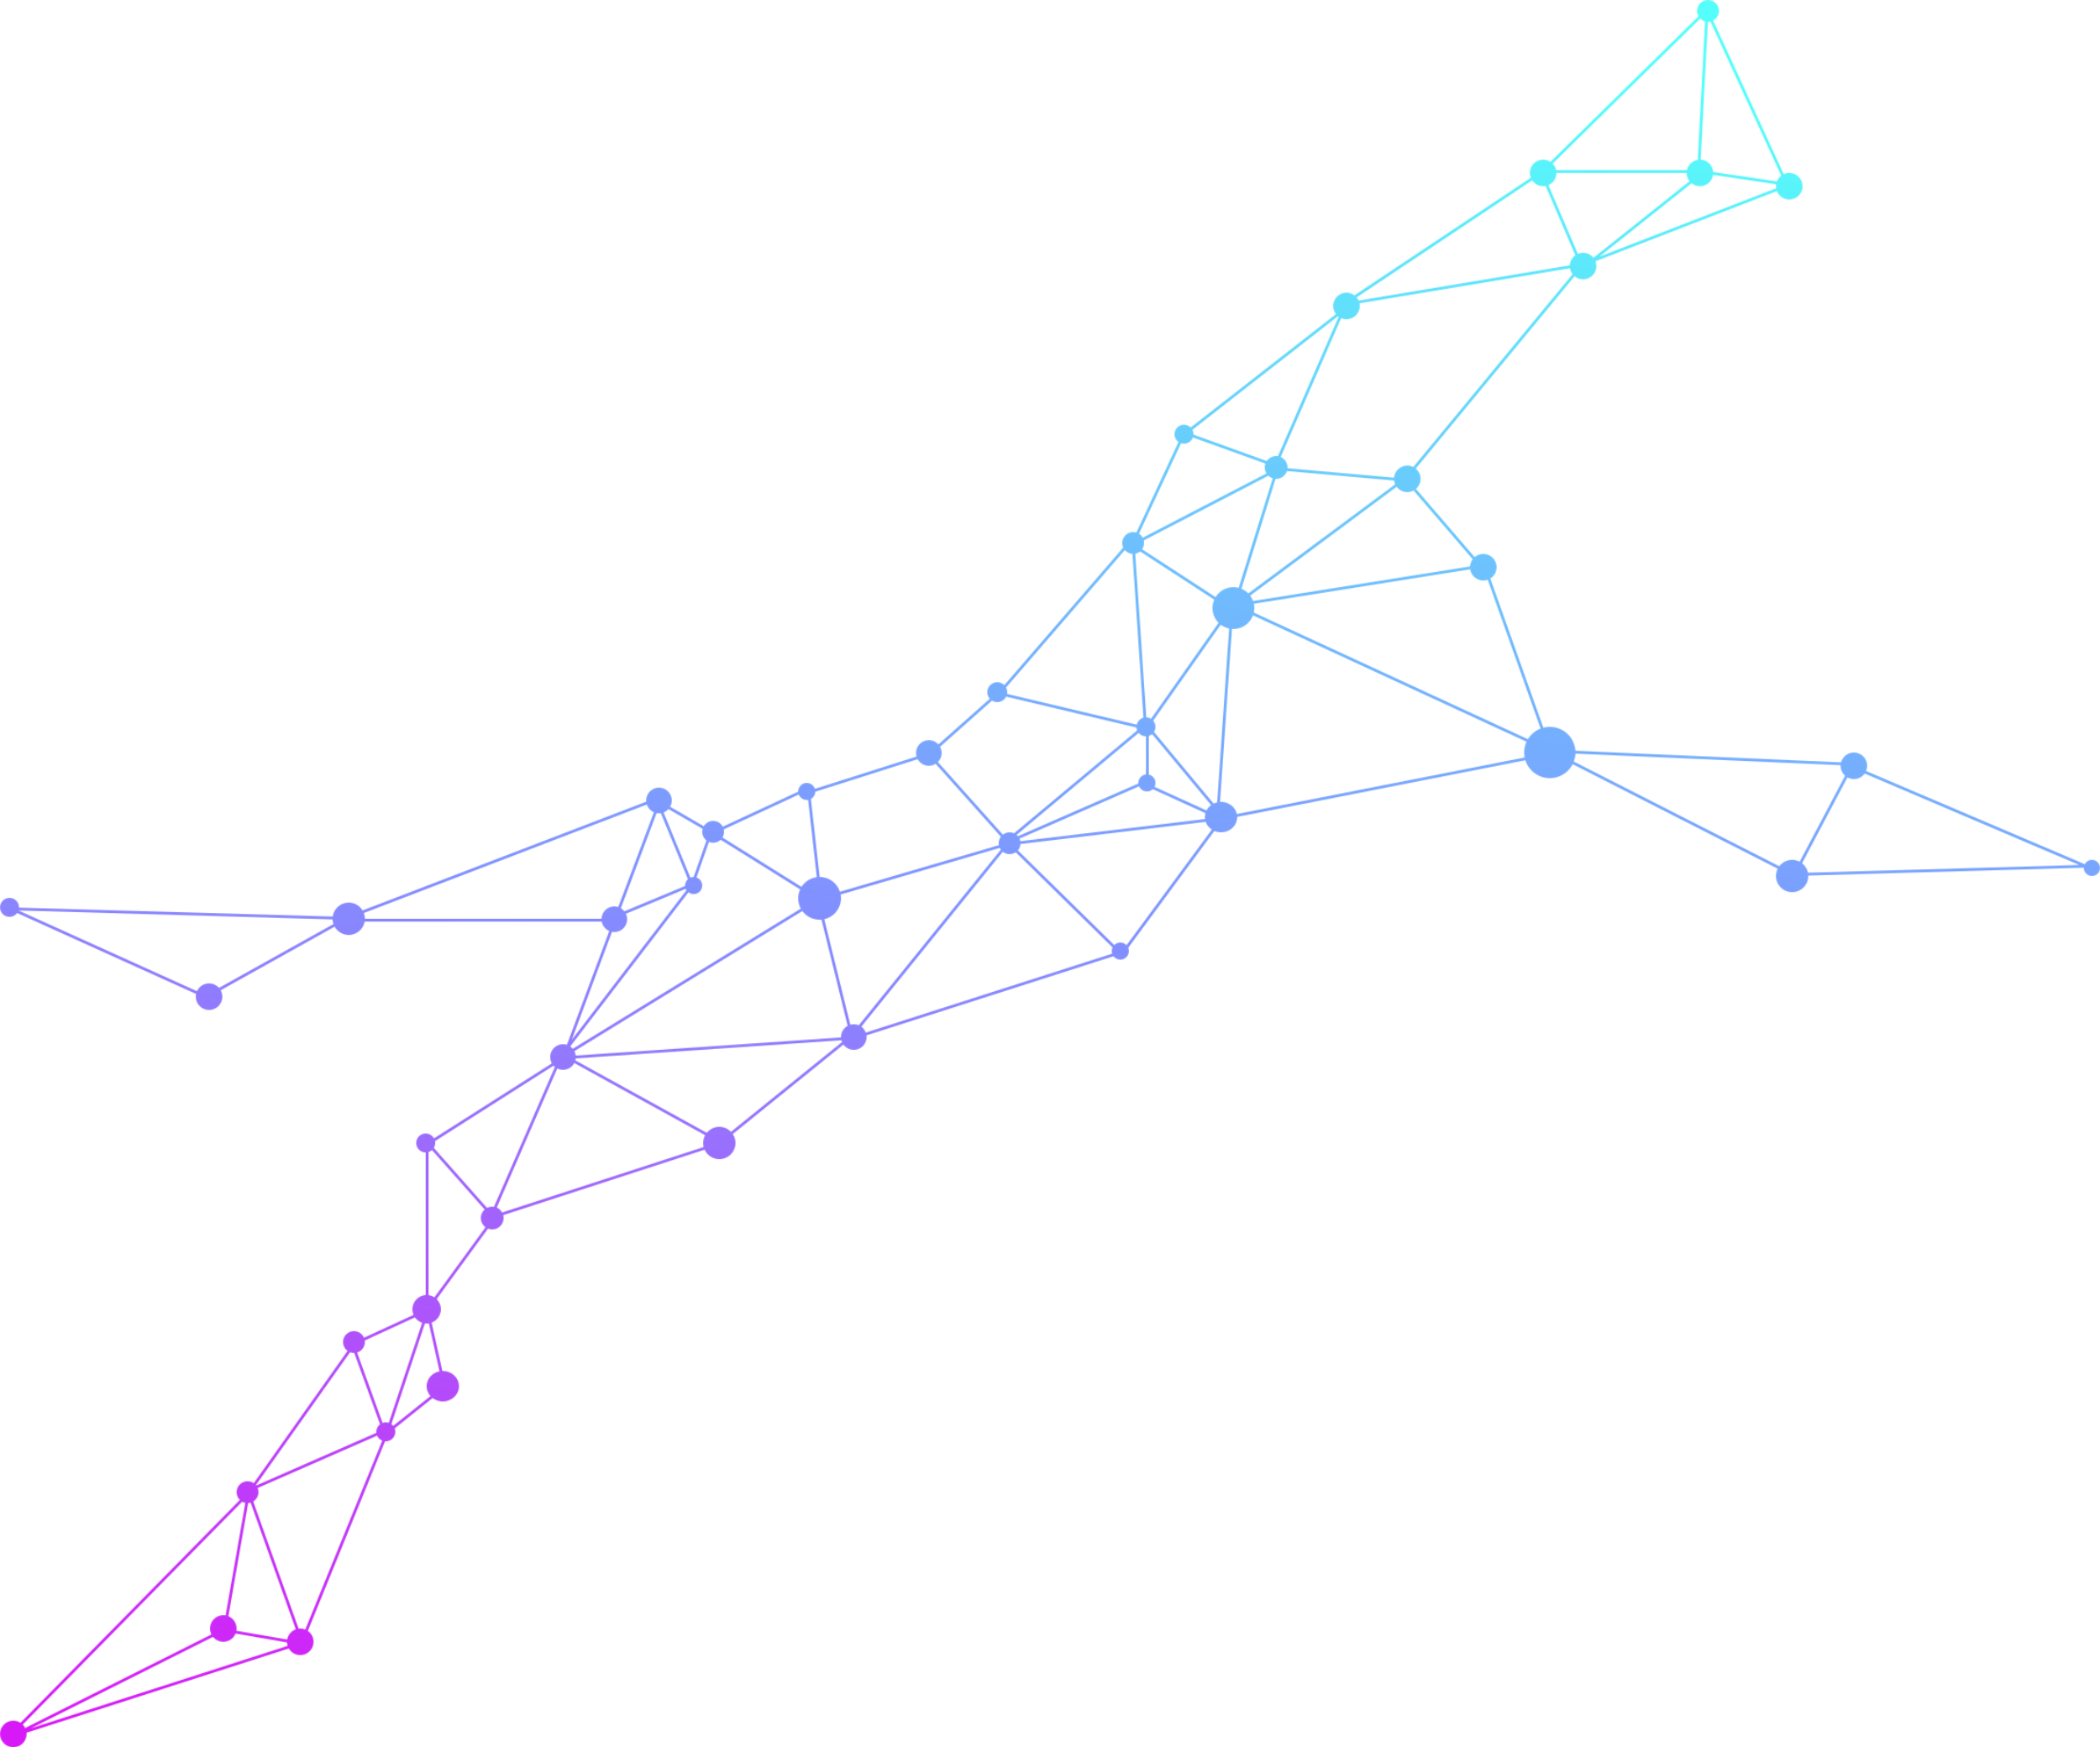 <svg viewBox="0 0 2210 1839" fill="none" xmlns="http://www.w3.org/2000/svg">
  <mask id="a" maskUnits="userSpaceOnUse" x="0" y="0" width="2210" height="1839">
    <circle cx="367" cy="967" r="17" fill="#fff"/>
    <circle cx="220" cy="1049" r="14" fill="#fff"/>
    <circle cx="1561" cy="597" r="14" fill="#fff"/>
    <circle cx="1631" cy="792" r="27" fill="#fff"/>
    <circle cx="1886" cy="922" r="17" fill="#fff"/>
    <circle cx="1951" cy="806" r="14" fill="#fff"/>
    <circle cx="2201.5" cy="913.5" r="8.5" fill="#fff"/>
    <circle cx="1666" cy="280" r="14" fill="#fff"/>
    <circle cx="1624" cy="182" r="14" fill="#fff"/>
    <circle cx="1883" cy="196" r="14" fill="#fff"/>
    <circle cx="1789" cy="182" r="14" fill="#fff"/>
    <circle cx="1797.5" cy="11.5" r="11.5" fill="#fff"/>
    <circle cx="1417" cy="322" r="14" fill="#fff"/>
    <circle cx="1481" cy="504" r="14" fill="#fff"/>
    <circle cx="316" cy="1728" r="14" fill="#fff"/>
    <circle cx="14" cy="1825" r="14" fill="#fff"/>
    <circle cx="235" cy="1714" r="14" fill="#fff"/>
    <circle cx="10" cy="955" r="10" fill="#fff"/>
    <circle cx="592.5" cy="1112.5" r="13.5" fill="#fff"/>
    <circle cx="518" cy="1282" r="12" fill="#fff"/>
    <circle cx="646.5" cy="967.5" r="13.5" fill="#fff"/>
    <circle cx="693.5" cy="842.5" r="13.5" fill="#fff"/>
    <circle cx="750.5" cy="875.5" r="11.5" fill="#fff"/>
    <circle cx="448" cy="1203" r="10" fill="#fff"/>
    <circle cx="449" cy="1378" r="15" fill="#fff"/>
    <ellipse cx="466" cy="1459" rx="17" ry="16" fill="#fff"/>
    <circle cx="372.5" cy="1412.5" r="11.5" fill="#fff"/>
    <circle cx="406" cy="1507" r="10" fill="#fff"/>
    <circle cx="260.5" cy="1570.5" r="11.5" fill="#fff"/>
    <circle cx="730" cy="932" r="9" fill="#fff"/>
    <circle cx="849" cy="833" r="9" fill="#fff"/>
    <path stroke="#fff" stroke-width="3" d="M366.5 965.6l326-125M694.4 842.5l-47 125M646 968.5H367M645.4 965.6l84-35M728.6 932.6l-37-90M647.4 967.5l-54 145M590.8 1111.1l138-180M592.8 1113.3l-143 91M449.1 1202l70 79M516.6 1281.4l74-170M519.2 1282.9l-70 96M449.5 1203v175M448.6 1379.4l-76 35M450.4 1378.5l-43 129M404.6 1507.5l-34-94M373.2 1413.9l-112 158M259.4 1569.6l146-64M449.5 1377.7l18 81M466.9 1460.2l-60 48M728.6 931.5l20-57M749.2 876.3l-57-33"/>
    <circle cx="757" cy="1203" r="17" fill="#fff"/>
    <circle cx="977.5" cy="792.5" r="13.5" fill="#fff"/>
    <circle cx="898.5" cy="1091.5" r="13.5" fill="#fff"/>
    <circle cx="862.5" cy="945.5" r="22.5" fill="#fff"/>
    <circle cx="1062.5" cy="887.5" r="11.5" fill="#fff"/>
    <circle cx="1207" cy="824" r="9" fill="#fff"/>
    <circle cx="1179" cy="1001" r="9" fill="#fff"/>
    <path d="M586.5 1115.6L864 945M849.6 830.4l-99 46M898.1 1092.5l-307 21M896.8 1090.1l165-204M756.1 1203.8l141-114M592.7 1110.7l165 91M519.5 1280.6l237-77" stroke="#fff" stroke-width="3"/>
    <circle cx="1343" cy="492" r="12" fill="#fff"/>
    <circle cx="1246" cy="457" r="10" fill="#fff"/>
    <circle cx="1298" cy="640" r="22" fill="#fff"/>
    <ellipse cx="1285" cy="860" rx="17" ry="16" fill="#fff"/>
    <circle cx="1192.5" cy="571.5" r="11.5" fill="#fff"/>
    <circle cx="1206" cy="765" r="10" fill="#fff"/>
    <circle cx="1049.5" cy="728.5" r="10.5" fill="#fff"/>
    <path stroke="#fff" stroke-width="3" d="M1417.9 323.2l-173 135M1246.5 455.6l97 35M1341.6 491.4l74-170M1207.8 764.1l88-125M1344.4 492.4l-46 148M1296.2 641.3l-106-69M1192.5 571.9l13 193M1205.7 766.5l-156-37M1051 729.1l-72 64M1059 885.8l146-122M1207.2 764l79 95M1285.2 861.5l-225 27M1345.7 493.3l-154 80M896.5 1091.4l-36-146M1061.9 888l-85-95M978.5 793.4l-129 41M1060.4 888.4l-198 58M850.5 828.8l13 116M1178 1002.1l-116-114M1179.5 1002.4l-281 90M861.2 946.3l-112-70M1207.5 765v59M1284.4 861.4l-79-36M1062.4 885.6l144-63M1286.2 860.9l-104 141M1281.5 857.9l15-218M219.3 1047.7l147-82M219.4 1050.4l-210-95M361 966.5l-351-10M261.4 1570.5l56 157M407.4 1507.6l-90 221M1297.1 638.8l183-136M1290.8 638.5l270-43M1559.9 598l-80-93M1480.9 505.5l-135-12M1479.8 503l185-224M1413.8 320.5l252-42M1413.2 320.8l210-140M1664.6 280.6l-42-98M1665.5 278.6l217-84M1881.6 196.6l-85-185M1623 180.9l174-171M1624 180.5h162M1789.2 180.5l94 14M1787.5 181.9l9-171M1789.9 183.2l-123 98M316.5 1729.4l-302 97M261.1 1572l-250 254M315.7 1729.5l-81-14M261.5 1571.3l-25 143M235.7 1715.3l-221 111M1562.4 596.5l70 197M1631.1 790.5l320 14M1631.7 790.7l255 130M1886 920.5l316-9M2201.4 914.4l-251-107M1952.3 799.7l-65 123M1631.3 793.5l-346 68M1302.6 638.6l329 152M1245.4 457.6l-53 114M1192.1 567l-140 162"/>
  </mask>
  <g mask="url(#a)">
    <path fill="url(#paint0_linear)" d="M-47-43h2291v1929H-47z"/>
  </g>
  <defs>
    <linearGradient id="paint0_linear" x1="1260.5" y1="39.4" x2="1047.4" y2="1931.1" gradientUnits="userSpaceOnUse">
      <stop stop-color="#54FEFA"/>
      <stop offset=".5" stop-color="#8190FF"/>
      <stop offset="1" stop-color="#D819F7"/>
    </linearGradient>
  </defs>
</svg>
